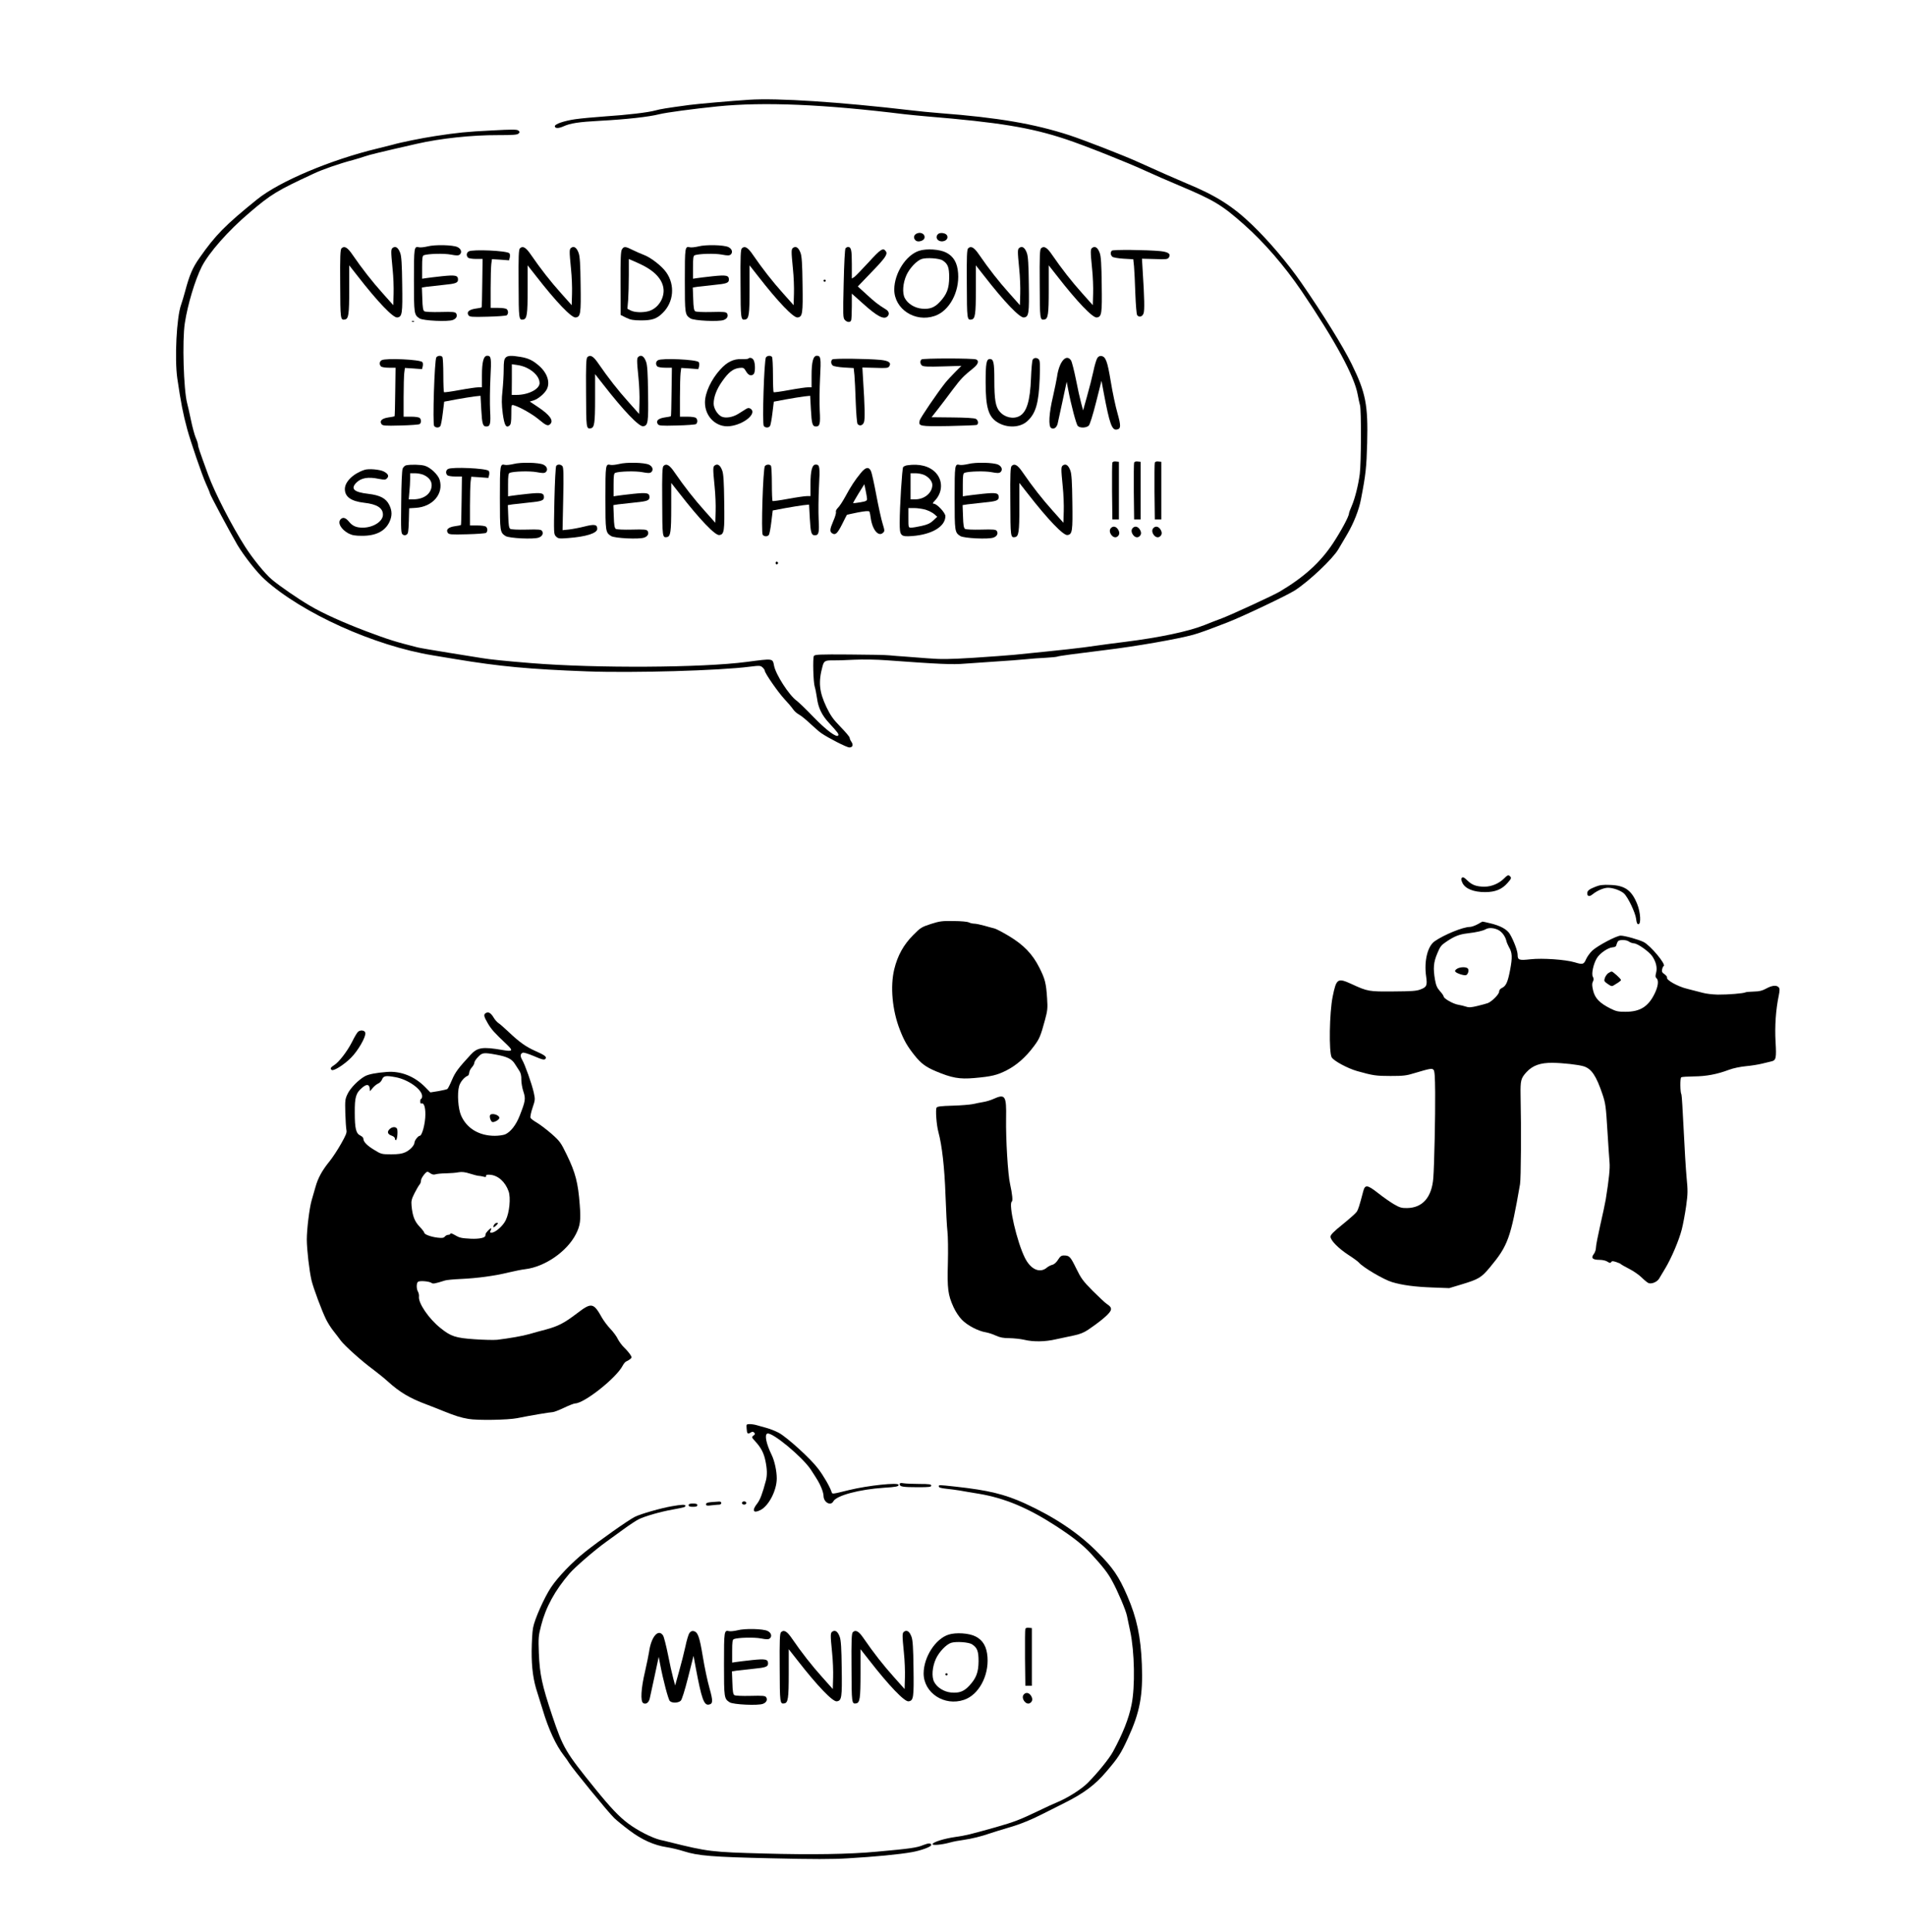<?xml version="1.0" standalone="no"?>
<!DOCTYPE svg PUBLIC "-//W3C//DTD SVG 20010904//EN"
 "http://www.w3.org/TR/2001/REC-SVG-20010904/DTD/svg10.dtd">
<svg version="1.0" xmlns="http://www.w3.org/2000/svg"
 width="1752pt" height="1776pt" viewBox="0 0 1752 1776"
 preserveAspectRatio="xMidYMid meet">
<g transform="translate(0,1776) scale(0.1,-0.1)"
fill="#000000" stroke="none">
<path d="M6885 16843 c-168 -11 -465 -37 -550 -48 -214 -29 -262 -37 -310 -50
-68 -19 -255 -41 -465 -55 -96 -7 -220 -18 -274 -26 -101 -15 -186 -44 -186
-64 0 -21 33 -22 78 -2 66 30 141 41 342 52 241 13 446 36 540 60 63 16 311
49 535 72 427 43 981 19 1720 -72 44 -5 136 -14 205 -20 665 -55 953 -102
1278 -210 164 -54 574 -217 731 -290 69 -32 214 -95 321 -140 308 -130 382
-174 585 -354 185 -164 371 -379 529 -611 310 -458 485 -781 516 -952 7 -37
16 -81 21 -97 13 -41 11 -538 -2 -633 -14 -106 -45 -227 -74 -294 -14 -31 -25
-62 -25 -68 0 -27 -74 -164 -148 -276 -117 -176 -265 -310 -489 -443 -57 -34
-437 -209 -528 -244 -44 -16 -118 -45 -165 -64 -149 -59 -412 -114 -730 -154
-91 -11 -210 -27 -265 -35 -138 -21 -305 -39 -755 -84 -52 -5 -218 -17 -368
-27 -230 -14 -296 -15 -425 -5 -83 7 -183 14 -222 17 -38 2 -95 7 -125 10 -30
4 -198 7 -373 8 -278 2 -319 0 -326 -14 -11 -22 -5 -243 8 -282 6 -18 15 -66
21 -106 12 -90 46 -159 114 -231 79 -86 88 -99 81 -111 -14 -23 -109 47 -229
171 -66 69 -136 136 -154 149 -70 51 -192 241 -207 322 -13 67 -7 66 -250 34
-408 -54 -1381 -60 -1985 -11 -235 19 -380 34 -450 46 -30 5 -167 27 -305 49
-137 22 -266 44 -285 49 -206 52 -267 71 -477 150 -211 80 -397 164 -515 234
-108 63 -279 181 -351 242 -59 49 -176 193 -244 300 -122 191 -280 498 -339
660 -82 224 -94 261 -94 277 0 9 -9 38 -21 65 -11 26 -31 100 -44 163 -13 63
-29 133 -35 155 -32 123 -46 574 -21 735 26 171 94 397 156 520 66 128 243
330 438 495 199 170 252 202 588 358 79 38 243 95 363 126 39 11 89 26 111 34
43 15 137 38 475 115 217 50 509 81 748 80 139 0 177 3 188 14 13 13 13 16 -1
28 -13 11 -56 11 -243 1 -237 -12 -314 -20 -524 -52 -124 -19 -317 -58 -388
-79 -19 -5 -82 -21 -140 -35 -432 -104 -903 -303 -1107 -468 -292 -236 -383
-328 -531 -540 -61 -87 -90 -153 -131 -307 -11 -41 -27 -95 -36 -120 -42 -115
-61 -498 -35 -679 33 -223 52 -322 91 -466 31 -114 136 -421 170 -496 22 -48
39 -90 39 -95 0 -11 193 -372 253 -474 62 -103 180 -253 250 -316 345 -311
1008 -610 1547 -698 47 -8 139 -23 205 -34 409 -68 678 -93 1210 -113 419 -16
1221 7 1497 43 90 11 98 11 118 -7 11 -10 20 -24 20 -30 0 -22 123 -199 180
-260 31 -33 67 -75 79 -93 12 -18 37 -40 54 -49 18 -9 64 -46 102 -82 39 -36
85 -77 103 -89 63 -44 235 -132 259 -132 31 0 39 23 19 52 -9 12 -16 29 -16
37 0 8 -38 53 -84 100 -69 71 -91 103 -129 181 -67 141 -76 231 -36 377 13 48
25 54 96 53 26 -1 113 2 193 6 86 4 208 2 300 -5 478 -35 607 -41 720 -31 63
5 194 14 290 20 96 6 216 15 265 20 50 5 134 12 188 14 53 3 101 8 107 11 8 5
170 27 440 60 276 33 666 101 810 141 57 16 140 46 320 116 134 52 542 246
612 291 132 85 349 291 400 378 13 21 50 84 82 139 60 103 108 224 126 321 44
226 51 294 57 516 9 352 -13 464 -143 728 -78 159 -265 461 -461 744 -123 178
-300 387 -453 534 -180 173 -333 270 -607 383 -77 32 -274 119 -435 192 -128
59 -504 205 -638 249 -323 105 -654 162 -1190 203 -80 6 -199 18 -265 26 -661
77 -1226 114 -1490 97z"/>
<path d="M8416 15607 c-21 -16 -18 -45 6 -61 23 -14 72 3 76 27 8 40 -44 62
-82 34z"/>
<path d="M8622 15608 c-30 -30 -3 -72 44 -66 34 4 53 31 38 56 -13 21 -64 28
-82 10z"/>
<path d="M3930 15495 c-30 -7 -65 -11 -78 -8 -46 11 -47 3 -47 -304 0 -309 1
-317 52 -350 32 -21 261 -32 306 -14 32 12 44 37 30 60 -9 14 -30 16 -144 13
-79 -2 -140 1 -149 7 -11 8 -16 36 -18 114 l-4 104 44 7 c23 3 93 11 153 17
114 11 135 19 135 49 0 39 -23 44 -148 31 -64 -7 -132 -15 -149 -18 l-33 -5 0
105 c0 86 3 106 16 111 38 14 185 18 248 6 53 -10 69 -10 82 0 23 20 13 53
-21 69 -42 20 -207 24 -275 6z"/>
<path d="M6420 15495 c-30 -7 -65 -11 -78 -8 -46 11 -47 3 -47 -304 0 -309 1
-317 52 -350 32 -21 261 -32 306 -14 32 12 44 37 30 60 -9 14 -30 16 -144 13
-79 -2 -140 1 -149 7 -11 8 -16 36 -18 114 l-4 104 44 7 c23 3 93 11 153 17
114 11 135 19 135 49 0 39 -23 44 -148 31 -64 -7 -132 -15 -149 -18 l-33 -5 0
105 c0 86 3 106 16 111 38 14 185 18 248 6 53 -10 69 -10 82 0 23 20 13 53
-21 69 -42 20 -207 24 -275 6z"/>
<path d="M3139 15477 c-11 -11 -14 -73 -12 -327 1 -325 2 -334 43 -327 34 6
40 47 40 275 l0 223 77 -98 c185 -238 328 -387 365 -381 45 6 49 35 45 303 -2
185 -7 260 -18 289 -17 48 -41 66 -66 50 -21 -13 -21 -25 -4 -199 7 -66 11
-167 9 -225 l-3 -105 -98 110 c-97 108 -187 223 -277 354 -46 68 -75 84 -101
58z"/>
<path d="M4779 15477 c-11 -11 -14 -73 -12 -327 1 -325 2 -334 43 -327 34 6
40 47 40 275 l0 223 77 -98 c185 -238 328 -387 365 -381 45 6 49 35 45 303 -2
185 -7 260 -18 289 -17 48 -41 66 -66 50 -21 -13 -21 -25 -4 -199 7 -66 11
-167 9 -225 l-3 -105 -98 110 c-97 108 -187 223 -277 354 -46 68 -75 84 -101
58z"/>
<path d="M5717 15468 c-11 -18 -14 -84 -13 -313 l1 -290 50 -25 c41 -20 65
-24 135 -25 104 0 146 14 200 67 103 99 117 258 34 375 -40 57 -140 135 -203
159 -25 9 -72 30 -103 45 -69 35 -83 36 -101 7z m188 -145 c128 -64 195 -147
195 -237 -1 -84 -60 -164 -138 -186 -54 -15 -129 -12 -164 6 l-31 16 7 81 c3
45 6 148 6 229 l0 147 38 -16 c20 -8 60 -27 87 -40z"/>
<path d="M6819 15477 c-11 -11 -14 -73 -12 -327 1 -325 2 -334 43 -327 34 6
40 47 40 275 l0 223 77 -98 c185 -238 328 -387 365 -381 45 6 49 35 45 303 -2
185 -7 260 -18 289 -17 48 -41 66 -66 50 -21 -13 -21 -25 -4 -199 7 -66 11
-167 9 -225 l-3 -105 -98 110 c-97 108 -187 223 -277 354 -46 68 -75 84 -101
58z"/>
<path d="M7772 15478 c-6 -8 -13 -141 -17 -326 -7 -292 -6 -314 10 -332 22
-24 51 -26 59 -4 3 9 6 67 6 130 l0 115 102 -91 c131 -118 193 -151 226 -118
20 20 14 47 -15 64 -69 42 -103 69 -178 138 l-80 73 120 125 c132 136 155 170
139 196 -25 39 -47 25 -159 -98 -61 -66 -120 -127 -132 -136 l-23 -14 0 133
c0 131 -6 157 -36 157 -6 0 -16 -6 -22 -12z"/>
<path d="M8899 15477 c-11 -11 -14 -73 -12 -327 1 -325 2 -334 43 -327 34 6
40 47 40 275 l0 223 77 -98 c185 -238 328 -387 365 -381 45 6 49 35 45 303 -2
185 -7 260 -18 289 -17 48 -41 66 -66 50 -21 -13 -21 -25 -4 -199 7 -66 11
-167 9 -225 l-3 -105 -98 110 c-97 108 -187 223 -277 354 -46 68 -75 84 -101
58z"/>
<path d="M9569 15477 c-11 -11 -14 -73 -12 -327 1 -325 2 -334 43 -327 34 6
40 47 40 275 l0 223 77 -98 c185 -238 328 -387 365 -381 45 6 49 35 45 303 -2
185 -7 260 -18 289 -17 48 -41 66 -66 50 -21 -13 -21 -25 -4 -199 7 -66 11
-167 9 -225 l-3 -105 -98 110 c-97 108 -187 223 -277 354 -46 68 -75 84 -101
58z"/>
<path d="M8449 15455 c-121 -39 -228 -206 -229 -356 0 -180 191 -305 372 -243
133 45 228 218 215 393 -7 95 -41 154 -109 189 -59 31 -181 39 -249 17z m216
-89 c48 -31 60 -63 60 -156 -1 -101 -21 -155 -85 -224 -50 -54 -94 -70 -168
-63 -67 7 -128 46 -155 97 -25 47 -18 139 16 213 29 63 95 133 141 147 46 14
161 6 191 -14z"/>
<path d="M10220 15456 c-15 -15 -12 -42 5 -56 8 -7 55 -15 104 -18 l88 -5 7
-66 c3 -36 9 -149 12 -251 4 -102 11 -191 17 -197 17 -22 47 -15 58 15 11 26
9 139 -8 401 l-6 103 118 -3 c103 -4 119 -2 129 14 21 33 -4 51 -80 59 -131
12 -433 15 -444 4z"/>
<path d="M4308 15449 c-21 -12 -23 -40 -6 -57 7 -7 39 -12 73 -12 l61 0 -3
-221 c-1 -122 -4 -223 -6 -225 -2 -2 -27 -7 -57 -11 -59 -9 -83 -31 -64 -60
10 -16 28 -18 175 -14 90 2 170 8 177 13 15 13 16 40 0 56 -7 7 -40 12 -80 12
l-68 0 0 179 c0 98 3 199 6 224 l6 45 79 -5 78 -6 7 27 c3 15 2 32 -4 38 -24
24 -338 38 -374 17z"/>
<path d="M7570 15180 c0 -5 5 -10 10 -10 6 0 10 5 10 10 0 6 -4 10 -10 10 -5
0 -10 -4 -10 -10z"/>
<path d="M3788 14803 c7 -3 16 -2 19 1 4 3 -2 6 -13 5 -11 0 -14 -3 -6 -6z"/>
<path d="M4011 14476 c-17 -20 -36 -613 -20 -632 14 -17 43 -18 56 -1 6 6 16
60 23 119 l13 106 111 21 c61 11 136 23 167 27 l56 6 7 -128 c7 -130 14 -154
46 -154 36 0 42 23 35 147 -3 65 -2 199 3 298 10 187 7 205 -30 205 -33 0 -48
-57 -48 -180 l0 -110 -33 0 c-19 0 -96 -11 -172 -25 -75 -14 -140 -23 -144
-20 -3 4 -6 75 -6 158 0 84 -4 158 -8 165 -11 16 -42 15 -56 -2z"/>
<path d="M4647 14472 c-13 -14 -17 -39 -17 -107 0 -49 -5 -137 -11 -195 -9
-82 -8 -127 2 -209 15 -111 31 -139 63 -112 12 11 16 33 16 103 0 88 0 89 23
83 58 -17 170 -81 229 -130 68 -57 85 -64 106 -43 33 33 -4 84 -113 157 l-75
50 36 11 c43 14 99 62 120 101 33 64 5 150 -70 216 -58 51 -100 71 -174 83
-84 14 -117 12 -135 -8z m197 -94 c71 -35 116 -89 116 -139 0 -56 -104 -109
-213 -109 l-43 0 1 141 0 141 49 -7 c27 -3 67 -15 90 -27z"/>
<path d="M5399 14477 c-11 -11 -14 -73 -12 -327 1 -325 2 -334 43 -327 34 6
40 47 40 275 l0 223 77 -98 c185 -238 328 -387 365 -381 45 6 49 35 45 303 -2
185 -7 260 -18 289 -17 48 -41 66 -66 50 -21 -13 -21 -25 -4 -199 7 -66 11
-167 9 -225 l-3 -105 -98 110 c-97 108 -187 223 -277 354 -46 68 -75 84 -101
58z"/>
<path d="M7041 14476 c-17 -20 -36 -613 -20 -632 14 -17 43 -18 56 -1 6 6 16
60 23 119 l13 106 111 21 c61 11 136 23 167 27 l56 6 7 -128 c7 -130 14 -154
46 -154 36 0 42 23 35 147 -3 65 -2 199 3 298 10 187 7 205 -30 205 -33 0 -48
-57 -48 -180 l0 -110 -33 0 c-19 0 -96 -11 -172 -25 -75 -14 -140 -23 -144
-20 -3 4 -6 75 -6 158 0 84 -4 158 -8 165 -11 16 -42 15 -56 -2z"/>
<path d="M10086 14468 c-8 -13 -25 -68 -36 -123 -12 -55 -38 -158 -58 -228
l-36 -129 -18 67 c-10 36 -32 134 -48 217 -17 84 -37 162 -45 175 -44 66 -110
-12 -129 -152 -4 -27 -21 -108 -37 -180 -37 -155 -43 -272 -17 -289 24 -15 51
3 60 40 4 16 24 109 45 207 l38 178 13 -68 c28 -148 75 -324 89 -338 20 -21
79 -19 101 3 10 10 37 95 67 214 l50 198 21 -113 c53 -282 75 -344 120 -335
38 7 39 32 6 150 -18 62 -46 194 -62 293 -31 187 -46 227 -88 233 -13 2 -26
-5 -36 -20z"/>
<path d="M6877 14463 c-4 -3 -31 -5 -61 -4 -73 3 -133 -26 -195 -95 -84 -92
-141 -215 -141 -303 0 -133 106 -233 230 -218 132 16 253 120 188 161 -14 8
-24 7 -40 -3 -13 -8 -44 -28 -70 -44 -54 -34 -121 -44 -158 -25 -37 20 -70 75
-70 118 0 61 27 133 79 206 58 83 100 115 156 122 39 4 43 2 63 -32 22 -37 48
-46 70 -24 14 14 16 87 2 122 -9 25 -38 35 -53 19z"/>
<path d="M7650 14456 c-15 -15 -12 -42 5 -56 8 -7 55 -15 104 -18 l88 -5 7
-66 c3 -36 9 -149 12 -251 4 -102 11 -191 17 -197 17 -22 47 -15 58 15 11 26
9 139 -8 401 l-6 103 118 -3 c103 -4 119 -2 129 14 21 33 -4 51 -80 59 -131
12 -433 15 -444 4z"/>
<path d="M8470 14456 c-15 -15 -12 -42 5 -56 12 -10 58 -12 189 -8 l173 5 -56
-56 c-31 -31 -73 -76 -93 -101 -73 -92 -227 -319 -234 -344 -13 -54 -5 -56
267 -52 136 3 253 7 259 11 17 11 11 44 -10 55 -12 7 -98 12 -214 13 l-193 2
55 70 c30 39 93 120 138 182 80 106 98 124 193 201 43 35 52 65 24 78 -27 12
-491 12 -503 0z"/>
<path d="M9492 14453 c-5 -10 -12 -85 -15 -168 -8 -211 -40 -315 -107 -350
-58 -30 -136 -12 -182 43 -37 44 -48 110 -48 288 0 162 -7 194 -41 194 -32 0
-39 -40 -39 -214 0 -234 26 -320 114 -371 87 -51 203 -46 268 13 79 71 106
166 115 394 4 119 3 161 -7 173 -17 20 -47 19 -58 -2z"/>
<path d="M3508 14449 c-21 -12 -23 -40 -6 -57 7 -7 39 -12 73 -12 l61 0 -3
-221 c-1 -122 -4 -223 -6 -225 -2 -2 -27 -7 -57 -11 -59 -9 -83 -31 -64 -60
10 -16 28 -18 175 -14 90 2 170 8 177 13 15 13 16 40 0 56 -7 7 -40 12 -80 12
l-68 0 0 179 c0 98 3 199 6 224 l6 45 79 -5 78 -6 7 27 c3 15 2 32 -4 38 -24
24 -338 38 -374 17z"/>
<path d="M6048 14449 c-21 -12 -23 -40 -6 -57 7 -7 39 -12 73 -12 l61 0 -3
-221 c-1 -122 -4 -223 -6 -225 -2 -2 -27 -7 -57 -11 -59 -9 -83 -31 -64 -60
10 -16 28 -18 175 -14 90 2 170 8 177 13 15 13 16 40 0 56 -7 7 -40 12 -80 12
l-68 0 0 179 c0 98 3 199 6 224 l6 45 79 -5 78 -6 7 27 c3 15 2 32 -4 38 -24
24 -338 38 -374 17z"/>
<path d="M10225 13508 c-3 -7 -4 -128 -3 -268 l3 -255 30 0 30 0 0 265 0 265
-28 3 c-16 2 -29 -2 -32 -10z"/>
<path d="M10425 13508 c-3 -7 -4 -128 -3 -268 l3 -255 30 0 30 0 0 265 0 265
-28 3 c-16 2 -29 -2 -32 -10z"/>
<path d="M10615 13508 c-3 -7 -4 -128 -3 -268 l3 -255 30 0 30 0 0 265 0 265
-28 3 c-16 2 -29 -2 -32 -10z"/>
<path d="M4720 13495 c-30 -7 -65 -11 -78 -8 -46 11 -47 3 -47 -304 0 -309 1
-317 52 -350 32 -21 261 -32 306 -14 32 12 44 37 30 60 -9 14 -30 16 -144 13
-79 -2 -140 1 -149 7 -11 8 -16 36 -18 114 l-4 104 44 7 c23 3 93 11 153 17
114 11 135 19 135 49 0 39 -23 44 -148 31 -64 -7 -132 -15 -149 -18 l-33 -5 0
105 c0 86 3 106 16 111 38 14 185 18 248 6 53 -10 69 -10 82 0 23 20 13 53
-21 69 -42 20 -207 24 -275 6z"/>
<path d="M5690 13495 c-30 -7 -65 -11 -78 -8 -46 11 -47 3 -47 -304 0 -309 1
-317 52 -350 32 -21 261 -32 306 -14 32 12 44 37 30 60 -9 14 -30 16 -144 13
-79 -2 -140 1 -149 7 -11 8 -16 36 -18 114 l-4 104 44 7 c23 3 93 11 153 17
114 11 135 19 135 49 0 39 -23 44 -148 31 -64 -7 -132 -15 -149 -18 l-33 -5 0
105 c0 86 3 106 16 111 38 14 185 18 248 6 53 -10 69 -10 82 0 23 20 13 53
-21 69 -42 20 -207 24 -275 6z"/>
<path d="M8900 13495 c-30 -7 -65 -11 -78 -8 -46 11 -47 3 -47 -304 0 -309 1
-317 52 -350 32 -21 261 -32 306 -14 32 12 44 37 30 60 -9 14 -30 16 -144 13
-79 -2 -140 1 -149 7 -11 8 -16 36 -18 114 l-4 104 44 7 c23 3 93 11 153 17
114 11 135 19 135 49 0 39 -23 44 -148 31 -64 -7 -132 -15 -149 -18 l-33 -5 0
105 c0 86 3 106 16 111 38 14 185 18 248 6 53 -10 69 -10 82 0 23 20 13 53
-21 69 -42 20 -207 24 -275 6z"/>
<path d="M3733 13483 c-11 -2 -26 -16 -32 -31 -6 -16 -12 -139 -13 -311 -3
-261 -2 -284 15 -295 12 -8 22 -8 35 0 14 9 17 29 20 126 l3 116 62 4 c155 10
257 130 218 258 -14 47 -86 115 -137 129 -38 11 -127 13 -171 4z m163 -89 c53
-25 77 -62 71 -108 -10 -71 -76 -116 -171 -116 l-39 0 6 68 c4 37 7 91 7 120
l0 52 46 0 c25 0 61 -7 80 -16z"/>
<path d="M5113 13478 c-6 -8 -13 -144 -17 -321 -6 -304 -6 -307 15 -328 20
-20 29 -21 108 -15 167 12 271 45 271 85 0 40 -24 45 -115 22 -47 -12 -112
-24 -145 -28 l-59 -6 6 286 c5 225 3 289 -7 302 -15 18 -44 20 -57 3z"/>
<path d="M6099 13477 c-11 -11 -14 -73 -12 -327 1 -325 2 -334 43 -327 34 6
40 47 40 275 l0 223 77 -98 c185 -238 328 -387 365 -381 45 6 49 35 45 303 -2
185 -7 260 -18 289 -17 48 -41 66 -66 50 -21 -13 -21 -25 -4 -199 7 -66 11
-167 9 -225 l-3 -105 -98 110 c-97 108 -187 223 -277 354 -46 68 -75 84 -101
58z"/>
<path d="M7031 13476 c-17 -20 -36 -613 -20 -632 14 -17 43 -18 56 -1 6 6 16
60 23 119 l13 106 111 21 c61 11 136 23 167 27 l56 6 7 -128 c7 -130 14 -154
46 -154 36 0 42 23 35 147 -3 65 -2 199 3 298 10 187 7 205 -30 205 -33 0 -48
-57 -48 -180 l0 -110 -33 0 c-19 0 -96 -11 -172 -25 -75 -14 -140 -23 -144
-20 -3 4 -6 75 -6 158 0 84 -4 158 -8 165 -11 16 -42 15 -56 -2z"/>
<path d="M8338 13483 c-14 -2 -31 -10 -36 -16 -10 -13 -32 -365 -32 -513 0
-121 8 -129 117 -121 181 14 303 88 303 183 0 31 -78 114 -107 114 -13 0 -11
6 10 28 72 75 76 184 9 256 -58 62 -151 86 -264 69z m158 -89 c43 -20 74 -59
74 -91 0 -73 -72 -133 -158 -133 l-42 0 0 120 0 120 46 0 c25 0 61 -7 80 -16z
m12 -319 c28 -9 64 -27 79 -40 l28 -25 -36 -34 c-28 -26 -53 -38 -107 -50 -39
-9 -82 -16 -96 -16 -26 0 -26 0 -26 90 l0 90 53 0 c29 0 77 -7 105 -15z"/>
<path d="M9299 13477 c-11 -11 -14 -73 -12 -327 1 -325 2 -334 43 -327 34 6
40 47 40 275 l0 223 77 -98 c185 -238 328 -387 365 -381 45 6 49 35 45 303 -2
185 -7 260 -18 289 -17 48 -41 66 -66 50 -21 -13 -21 -25 -4 -199 7 -66 11
-167 9 -225 l-3 -105 -98 110 c-97 108 -187 223 -277 354 -46 68 -75 84 -101
58z"/>
<path d="M4118 13449 c-21 -12 -23 -40 -6 -57 7 -7 39 -12 73 -12 l61 0 -3
-221 c-1 -122 -4 -223 -6 -225 -2 -2 -27 -7 -57 -11 -59 -9 -83 -31 -64 -60
10 -16 28 -18 175 -14 90 2 170 8 177 13 15 13 16 40 0 56 -7 7 -40 12 -80 12
l-68 0 0 179 c0 98 3 199 6 224 l6 45 79 -5 78 -6 7 27 c3 15 2 32 -4 38 -24
24 -338 38 -374 17z"/>
<path d="M7913 13413 c-53 -64 -91 -122 -143 -218 -24 -44 -54 -90 -68 -103
-14 -13 -21 -29 -18 -38 3 -9 -8 -47 -25 -85 -32 -75 -34 -96 -8 -112 28 -18
47 0 90 85 23 46 42 84 44 86 1 1 47 11 101 22 68 13 101 15 105 8 4 -6 10
-33 13 -60 15 -109 72 -176 114 -134 15 14 14 21 -5 83 -12 38 -38 156 -58
263 -20 107 -42 206 -49 220 -20 42 -49 37 -93 -17z m57 -239 c0 -17 -9 -22
-62 -31 -35 -6 -64 -9 -66 -8 -2 2 21 41 50 89 l53 85 12 -57 c7 -31 12 -66
13 -78z"/>
<path d="M3350 13441 c-103 -34 -180 -109 -180 -176 0 -72 57 -112 176 -126
119 -13 174 -48 174 -110 0 -62 -90 -119 -186 -119 -59 0 -94 15 -127 56 -29
35 -54 43 -75 22 -32 -32 2 -93 71 -131 34 -17 59 -22 127 -22 127 0 211 43
251 130 24 53 24 99 -2 152 -30 62 -84 91 -195 104 -131 15 -164 46 -108 103
45 44 108 55 208 34 49 -9 60 -9 73 5 21 21 11 42 -29 63 -36 19 -140 28 -178
15z"/>
<path d="M10210 12904 c-28 -33 21 -101 58 -78 24 15 27 40 8 69 -19 28 -47
32 -66 9z"/>
<path d="M10410 12904 c-28 -33 21 -101 58 -78 24 15 27 40 8 69 -19 28 -47
32 -66 9z"/>
<path d="M10600 12904 c-28 -33 21 -101 58 -78 24 15 27 40 8 69 -19 28 -47
32 -66 9z"/>
<path d="M7130 12585 c0 -9 5 -15 11 -13 6 2 11 8 11 13 0 5 -5 11 -11 13 -6
2 -11 -4 -11 -13z"/>
<path d="M13826 9686 c-47 -47 -116 -76 -180 -76 -74 0 -115 15 -158 57 -29
29 -41 34 -50 25 -9 -9 -8 -20 5 -48 26 -53 102 -84 208 -84 93 0 155 25 207
85 36 40 38 48 17 65 -11 9 -21 5 -49 -24z"/>
<path d="M14667 9610 c-59 -23 -77 -37 -77 -61 0 -29 20 -33 48 -10 43 35 104
61 143 61 47 0 117 -25 147 -53 36 -33 104 -175 111 -232 4 -35 10 -50 21 -50
26 0 20 108 -10 183 -51 129 -114 174 -250 178 -65 3 -96 -1 -133 -16z"/>
<path d="M8556 9267 c-85 -28 -95 -34 -161 -101 -89 -89 -144 -188 -175 -315
-38 -157 -19 -375 51 -555 39 -101 69 -153 136 -237 59 -74 101 -105 194 -145
148 -62 218 -75 354 -63 159 14 210 26 300 72 89 46 173 119 246 217 53 70 64
95 104 243 24 89 26 108 20 200 -9 141 -19 179 -71 282 -62 124 -143 209 -281
292 -59 35 -118 66 -132 69 -14 3 -56 15 -92 25 -36 10 -78 19 -93 19 -15 0
-37 5 -49 11 -12 7 -73 13 -140 13 -107 2 -129 -1 -211 -27z"/>
<path d="M13581 9264 c-24 -13 -56 -24 -70 -24 -63 0 -238 -72 -324 -132 -65
-46 -98 -182 -78 -322 12 -84 6 -99 -53 -121 -36 -14 -83 -17 -248 -18 -224
-2 -237 0 -382 67 -131 60 -142 53 -176 -114 -30 -146 -36 -514 -9 -559 20
-33 146 -101 234 -126 146 -41 174 -45 306 -45 117 0 147 3 220 26 144 43 161
46 176 31 10 -10 14 -60 15 -208 2 -210 -8 -669 -17 -787 -14 -177 -98 -273
-239 -276 -52 -1 -69 4 -121 34 -33 19 -99 65 -147 103 -101 79 -121 81 -138
14 -33 -126 -45 -164 -58 -184 -7 -12 -65 -64 -128 -115 -86 -69 -114 -98
-114 -115 0 -34 73 -108 165 -168 44 -28 87 -60 95 -69 36 -44 229 -158 307
-181 94 -28 208 -43 366 -49 l158 -6 113 34 c159 48 183 63 262 158 165 198
190 267 276 763 9 53 12 504 5 820 -2 134 3 154 54 210 57 62 128 87 239 86
95 -1 238 -17 287 -32 73 -23 116 -88 174 -260 27 -82 31 -111 44 -327 8 -130
17 -264 20 -297 5 -55 -5 -152 -35 -340 -7 -38 -29 -146 -51 -239 -21 -93 -39
-184 -39 -203 0 -20 -9 -46 -20 -60 -28 -36 -11 -53 52 -53 29 0 59 -7 74 -17
20 -13 27 -14 34 -4 6 11 15 11 46 1 22 -7 41 -16 44 -20 3 -4 37 -23 76 -43
39 -20 90 -55 115 -80 24 -24 53 -47 63 -51 29 -10 79 11 97 42 9 15 34 56 55
92 57 94 128 261 153 360 12 47 30 143 40 214 16 115 16 142 4 265 -7 75 -19
274 -27 443 -8 169 -17 311 -20 317 -12 19 -14 151 -2 159 6 4 58 7 116 8 113
1 212 19 323 61 40 15 104 28 155 33 48 4 114 15 147 23 33 8 72 18 87 21 44
10 48 30 39 181 -8 140 2 294 30 427 9 46 9 61 -1 73 -19 22 -62 18 -114 -11
-37 -20 -62 -27 -114 -28 -37 -1 -71 -4 -77 -7 -16 -10 -163 -22 -255 -21 -47
1 -110 8 -140 17 -30 8 -93 24 -140 36 -88 21 -195 81 -187 104 3 6 -7 19 -22
30 -22 14 -27 24 -23 44 3 14 9 29 15 32 23 15 -122 188 -184 220 -46 23 -174
59 -212 59 -38 0 -213 -93 -261 -138 -21 -20 -47 -56 -57 -79 -21 -48 -30 -51
-105 -28 -84 25 -296 40 -404 28 -107 -12 -120 -8 -120 42 0 34 -36 130 -71
189 -26 44 -88 78 -183 100 -37 9 -68 16 -69 15 -1 0 -22 -11 -46 -25z m183
-48 c37 -15 71 -58 82 -102 3 -16 15 -42 24 -59 31 -51 33 -94 11 -210 -22
-115 -38 -149 -77 -167 -15 -7 -24 -20 -24 -33 0 -24 -65 -89 -103 -105 -12
-5 -55 -16 -95 -26 -57 -14 -79 -16 -105 -7 -17 6 -51 14 -74 18 -45 7 -133
57 -133 76 0 6 -15 28 -34 49 -26 29 -36 52 -45 102 -19 108 -14 162 20 243
27 66 37 78 85 110 74 50 118 67 194 76 84 10 140 23 165 37 27 16 69 15 109
-2z m1210 -111 c11 -8 31 -15 45 -16 33 0 139 -75 169 -119 35 -52 47 -105 35
-151 -8 -30 -7 -41 3 -50 23 -19 16 -75 -16 -141 -59 -121 -134 -168 -269
-168 -67 0 -86 4 -138 30 -99 50 -142 94 -159 165 -11 47 -11 65 -2 83 9 17 9
27 -1 45 -14 27 6 119 38 171 27 44 100 94 141 98 25 2 36 8 38 23 3 11 9 26
14 33 14 17 79 15 102 -3z"/>
<path d="M13391 8854 c-16 -11 -20 -19 -12 -27 16 -16 81 -36 97 -30 21 8 30
53 13 64 -22 14 -73 10 -98 -7z"/>
<path d="M14783 8815 c-11 -8 -26 -28 -31 -44 -9 -27 -8 -31 26 -55 32 -22 39
-24 57 -12 11 7 30 19 43 27 12 8 22 17 22 21 0 11 -73 77 -85 78 -6 0 -20 -7
-32 -15z"/>
<path d="M4467 8449 c-24 -14 -21 -30 18 -97 34 -57 62 -87 173 -192 62 -59
55 -68 -41 -51 -181 31 -229 24 -292 -45 -112 -122 -139 -157 -170 -229 -18
-43 -37 -80 -42 -84 -4 -4 -42 -13 -82 -20 l-75 -12 -49 50 c-97 98 -223 148
-351 138 -102 -8 -167 -21 -201 -39 -57 -31 -134 -108 -159 -161 -24 -49 -25
-60 -22 -177 2 -69 7 -138 10 -155 6 -25 -3 -47 -50 -130 -31 -55 -78 -126
-103 -157 -70 -86 -108 -155 -131 -238 -12 -41 -28 -97 -36 -125 -20 -70 -44
-264 -44 -360 1 -95 23 -285 43 -372 17 -72 96 -284 135 -362 15 -30 45 -78
67 -105 22 -28 53 -68 68 -89 35 -47 198 -193 297 -265 41 -31 102 -80 135
-110 110 -100 204 -155 355 -211 47 -18 119 -46 160 -63 102 -41 154 -58 225
-70 84 -15 365 -10 450 7 118 24 302 55 324 55 12 0 59 18 105 40 46 22 92 40
102 40 85 1 380 235 438 348 9 18 25 36 34 39 9 3 25 13 35 21 16 14 16 17 0
41 -9 14 -33 43 -54 63 -21 20 -48 56 -60 80 -11 24 -42 66 -68 93 -27 28 -60
73 -76 100 -80 143 -97 146 -234 41 -115 -87 -168 -115 -281 -146 -47 -12
-116 -31 -153 -42 -66 -19 -184 -39 -297 -53 -31 -3 -124 -1 -208 5 -174 12
-218 26 -313 103 -108 86 -205 229 -198 289 2 13 -2 33 -9 45 -15 27 -15 76
-1 90 14 14 107 6 127 -10 12 -9 31 -6 122 23 14 5 79 11 145 14 155 7 314 29
440 60 55 13 124 27 153 30 181 22 383 162 465 321 41 80 47 128 36 270 -15
202 -39 296 -119 460 -55 113 -62 124 -141 194 -46 40 -107 86 -136 103 -28
16 -54 36 -57 44 -3 9 5 50 19 91 25 74 25 78 11 142 -18 80 -80 254 -106 299
-20 34 -18 57 6 66 8 3 51 -10 96 -29 89 -38 103 -41 114 -24 10 16 -13 33
-96 69 -85 38 -145 80 -245 175 -38 36 -80 73 -93 81 -13 9 -33 31 -44 50 -25
42 -47 56 -71 43z m94 -383 c99 -18 143 -39 171 -84 13 -19 32 -49 42 -65 13
-20 19 -46 18 -81 0 -28 8 -77 19 -109 22 -67 19 -87 -34 -222 -34 -87 -84
-150 -134 -172 -18 -7 -61 -13 -95 -13 -144 0 -257 68 -309 185 -28 62 -38
203 -19 271 11 40 49 85 80 96 6 2 12 15 13 28 1 14 12 36 25 50 12 13 22 32
22 41 0 10 15 34 34 53 38 41 51 43 167 22z m-926 -207 c117 -21 245 -113 245
-174 0 -14 -4 -25 -9 -25 -5 0 -8 -11 -8 -24 0 -16 4 -23 12 -19 21 8 35 -31
35 -99 0 -84 -30 -198 -52 -198 -14 0 -47 -42 -48 -61 0 -27 -41 -70 -84 -90
-30 -14 -65 -19 -130 -19 -87 0 -92 1 -157 41 -66 40 -99 74 -99 103 0 8 -12
21 -27 28 -41 19 -52 65 -52 211 -1 143 10 181 70 231 39 33 63 30 67 -7 l3
-27 26 31 c15 17 37 35 50 40 13 5 27 20 33 33 14 38 34 42 125 25z m323 -885
c15 -10 30 -13 45 -8 12 4 56 9 97 9 41 1 94 5 116 10 31 5 58 2 105 -13 35
-11 71 -20 79 -20 8 0 28 -3 43 -7 21 -6 27 -4 25 6 -2 10 7 13 37 11 74 -6
139 -65 170 -152 21 -59 8 -195 -26 -265 -25 -53 -96 -115 -130 -115 -17 0
-18 3 -9 20 6 11 7 20 3 20 -9 0 -47 -40 -49 -52 -1 -5 -2 -12 -3 -17 -2 -19
-59 -30 -131 -27 -92 5 -106 8 -153 36 -20 12 -37 17 -37 11 0 -6 -8 -11 -19
-11 -10 0 -25 -7 -32 -16 -11 -13 -24 -15 -67 -10 -61 7 -122 30 -122 45 0 6
-19 31 -43 56 -46 48 -65 97 -74 192 -4 44 0 61 27 115 18 35 38 70 46 79 8 8
14 26 14 39 0 21 44 80 60 80 3 0 16 -7 28 -16z"/>
<path d="M4505 7510 c-8 -13 4 -53 18 -62 15 -9 67 19 67 37 0 27 -71 48 -85
25z"/>
<path d="M3580 7380 c-24 -24 -17 -46 21 -59 16 -5 29 -17 29 -25 0 -9 4 -16
9 -16 13 0 21 93 9 108 -15 18 -45 15 -68 -8z"/>
<path d="M4540 6500 c-6 -11 -7 -20 -2 -20 5 0 17 9 27 20 16 18 16 20 2 20
-9 0 -21 -9 -27 -20z"/>
<path d="M3288 8273 c-9 -10 -32 -49 -51 -88 -43 -86 -123 -190 -165 -215 -33
-20 -40 -34 -22 -45 18 -11 112 48 175 111 65 64 140 194 133 230 -4 26 -50
30 -70 7z"/>
<path d="M9130 7658 c-25 -11 -67 -24 -95 -28 -27 -5 -71 -13 -96 -19 -25 -5
-108 -12 -183 -14 -105 -3 -140 -7 -147 -18 -11 -18 -1 -160 17 -225 33 -123
56 -323 65 -579 5 -143 13 -294 18 -335 5 -41 7 -171 4 -287 -7 -240 1 -296
52 -408 18 -40 51 -90 77 -116 50 -52 150 -104 219 -115 24 -4 67 -18 94 -31
38 -17 68 -23 125 -23 41 -1 102 -7 135 -15 83 -20 191 -19 293 5 48 10 122
26 164 35 54 11 93 27 131 53 89 60 162 118 190 152 31 36 26 55 -20 85 -15
10 -73 64 -129 120 -90 91 -106 113 -152 207 -53 108 -62 118 -113 118 -23 0
-34 -8 -54 -40 -16 -25 -35 -42 -53 -46 -15 -4 -36 -15 -47 -24 -65 -57 -150
-20 -204 88 -73 145 -154 496 -120 518 10 6 4 69 -16 159 -21 89 -40 417 -37
604 4 211 -8 229 -118 179z"/>
<path d="M6863 4631 c3 -49 9 -56 36 -39 17 10 23 10 33 0 11 -11 9 -16 -6
-27 -18 -14 -18 -16 15 -52 55 -60 80 -108 95 -181 16 -77 17 -132 4 -182 -32
-120 -53 -175 -79 -209 -52 -65 -38 -95 29 -61 77 39 150 181 150 291 0 68
-20 160 -46 214 -51 104 -68 188 -41 198 45 16 322 -214 400 -331 67 -103 77
-120 96 -165 12 -27 21 -61 21 -76 0 -59 65 -97 90 -51 29 54 238 110 465 125
113 7 135 12 135 27 0 24 -283 -6 -455 -48 -159 -39 -154 -39 -161 -18 -15 47
-74 150 -125 216 -69 92 -286 288 -360 328 -30 16 -80 36 -110 44 -30 8 -70
20 -89 25 -19 6 -49 11 -67 11 -32 0 -33 -1 -30 -39z"/>
<path d="M8270 4117 c0 -22 31 -27 168 -27 102 0 122 2 122 15 0 12 -19 15
-107 15 -60 0 -125 3 -145 6 -30 5 -38 3 -38 -9z"/>
<path d="M8630 4096 c0 -9 20 -15 68 -20 37 -4 92 -11 122 -16 30 -6 110 -19
177 -30 239 -40 453 -130 712 -298 162 -106 246 -173 326 -260 106 -116 148
-170 187 -242 51 -92 127 -271 137 -322 5 -24 19 -88 30 -143 40 -186 46 -510
12 -675 -25 -126 -81 -267 -170 -430 -36 -66 -139 -193 -233 -288 -58 -58
-184 -138 -281 -178 -34 -14 -111 -49 -172 -79 -176 -84 -220 -101 -395 -151
-244 -68 -266 -74 -370 -89 -103 -15 -202 -46 -208 -65 -5 -15 84 -7 163 15
28 8 82 18 120 23 74 10 167 33 250 62 28 10 102 32 165 51 107 30 220 77 330
134 25 12 108 54 185 93 176 88 281 166 382 285 112 131 135 166 202 312 109
237 138 393 127 676 -10 256 -47 429 -134 630 -78 181 -133 261 -282 410 -171
171 -388 316 -661 441 -185 84 -333 120 -632 153 -168 18 -157 18 -157 1z"/>
<path d="M6538 3953 c-36 -3 -48 -8 -48 -20 0 -13 9 -15 53 -9 28 3 60 6 70 6
9 0 17 7 17 15 0 9 -8 14 -22 13 -13 -1 -44 -3 -70 -5z"/>
<path d="M6820 3945 c0 -8 9 -15 20 -15 11 0 20 7 20 15 0 8 -9 15 -20 15 -11
0 -20 -7 -20 -15z"/>
<path d="M6330 3925 c0 -11 11 -15 40 -15 29 0 40 4 40 15 0 11 -11 15 -40 15
-29 0 -40 -4 -40 -15z"/>
<path d="M6175 3915 c-96 -16 -288 -71 -339 -97 -59 -29 -333 -223 -457 -322
-125 -100 -251 -232 -315 -328 -62 -94 -151 -294 -164 -370 -7 -34 -12 -130
-13 -213 -1 -156 15 -271 53 -385 10 -30 32 -101 49 -157 52 -175 121 -325
194 -419 18 -23 40 -54 49 -70 31 -51 362 -456 415 -506 21 -20 83 -71 138
-112 115 -87 227 -137 345 -155 41 -6 111 -23 155 -37 131 -42 263 -53 810
-65 376 -9 559 -9 700 0 242 14 475 36 589 57 83 15 176 49 176 65 0 19 -25
19 -73 0 -60 -25 -118 -33 -427 -61 -254 -24 -604 -29 -1035 -17 -486 13 -517
17 -875 106 -19 5 -55 14 -80 19 -76 18 -211 87 -297 152 -82 61 -164 148
-300 316 -276 341 -297 376 -398 677 -93 279 -114 376 -122 572 -5 140 -4 157
21 254 43 169 127 322 261 478 53 61 229 213 337 291 40 29 113 82 163 118 49
36 110 76 135 89 56 28 197 69 315 90 112 21 115 22 115 35 0 12 -34 11 -125
-5z"/>
<path d="M9425 2788 c-3 -7 -4 -128 -3 -268 l3 -255 30 0 30 0 0 265 0 265
-28 3 c-16 2 -29 -2 -32 -10z"/>
<path d="M6780 2775 c-30 -7 -65 -11 -78 -8 -46 11 -47 3 -47 -304 0 -309 1
-317 52 -350 32 -21 261 -32 306 -14 32 12 44 37 30 60 -9 14 -30 16 -144 13
-79 -2 -140 1 -149 7 -11 8 -16 36 -18 114 l-4 104 44 7 c23 3 93 11 153 17
114 11 135 19 135 49 0 39 -23 44 -148 31 -64 -7 -132 -15 -149 -18 l-33 -5 0
105 c0 86 3 106 16 111 38 14 185 18 248 6 53 -10 69 -10 82 0 23 20 13 53
-21 69 -42 20 -207 24 -275 6z"/>
<path d="M6336 2748 c-8 -13 -25 -68 -36 -123 -12 -55 -38 -158 -58 -228 l-36
-129 -18 67 c-10 36 -32 134 -48 217 -17 84 -37 162 -45 175 -44 66 -110 -12
-129 -152 -4 -27 -21 -108 -37 -180 -37 -155 -43 -272 -17 -289 24 -15 51 3
60 40 4 16 24 109 45 207 l38 178 13 -68 c28 -148 75 -324 89 -338 20 -21 79
-19 101 3 10 10 37 95 67 214 l50 198 21 -113 c53 -282 75 -344 120 -335 38 7
39 32 6 150 -18 62 -46 194 -62 293 -31 187 -46 227 -88 233 -13 2 -26 -5 -36
-20z"/>
<path d="M7179 2757 c-11 -11 -14 -73 -12 -327 1 -325 2 -334 43 -327 34 6 40
47 40 275 l0 223 77 -98 c185 -238 328 -387 365 -381 45 6 49 35 45 303 -2
185 -7 260 -18 289 -17 48 -41 66 -66 50 -21 -13 -21 -25 -4 -199 7 -66 11
-167 9 -225 l-3 -105 -98 110 c-97 108 -187 223 -277 354 -46 68 -75 84 -101
58z"/>
<path d="M7839 2757 c-11 -11 -14 -73 -12 -327 1 -325 2 -334 43 -327 34 6 40
47 40 275 l0 223 77 -98 c185 -238 328 -387 365 -381 45 6 49 35 45 303 -2
185 -7 260 -18 289 -17 48 -41 66 -66 50 -21 -13 -21 -25 -4 -199 7 -66 11
-167 9 -225 l-3 -105 -98 110 c-97 108 -187 223 -277 354 -46 68 -75 84 -101
58z"/>
<path d="M8719 2735 c-121 -39 -228 -206 -229 -356 0 -180 191 -305 372 -243
133 45 228 218 215 393 -7 95 -41 154 -109 189 -59 31 -181 39 -249 17z m216
-89 c48 -31 60 -63 60 -156 -1 -101 -21 -155 -85 -224 -50 -54 -94 -70 -168
-63 -67 7 -128 46 -155 97 -25 47 -18 139 16 213 29 63 95 133 141 147 46 14
161 6 191 -14z"/>
<path d="M8690 2370 c0 -5 5 -10 10 -10 6 0 10 5 10 10 0 6 -4 10 -10 10 -5 0
-10 -4 -10 -10z"/>
<path d="M9410 2184 c-28 -33 21 -101 58 -78 24 15 27 40 8 69 -19 28 -47 32
-66 9z"/>
</g>
</svg>
